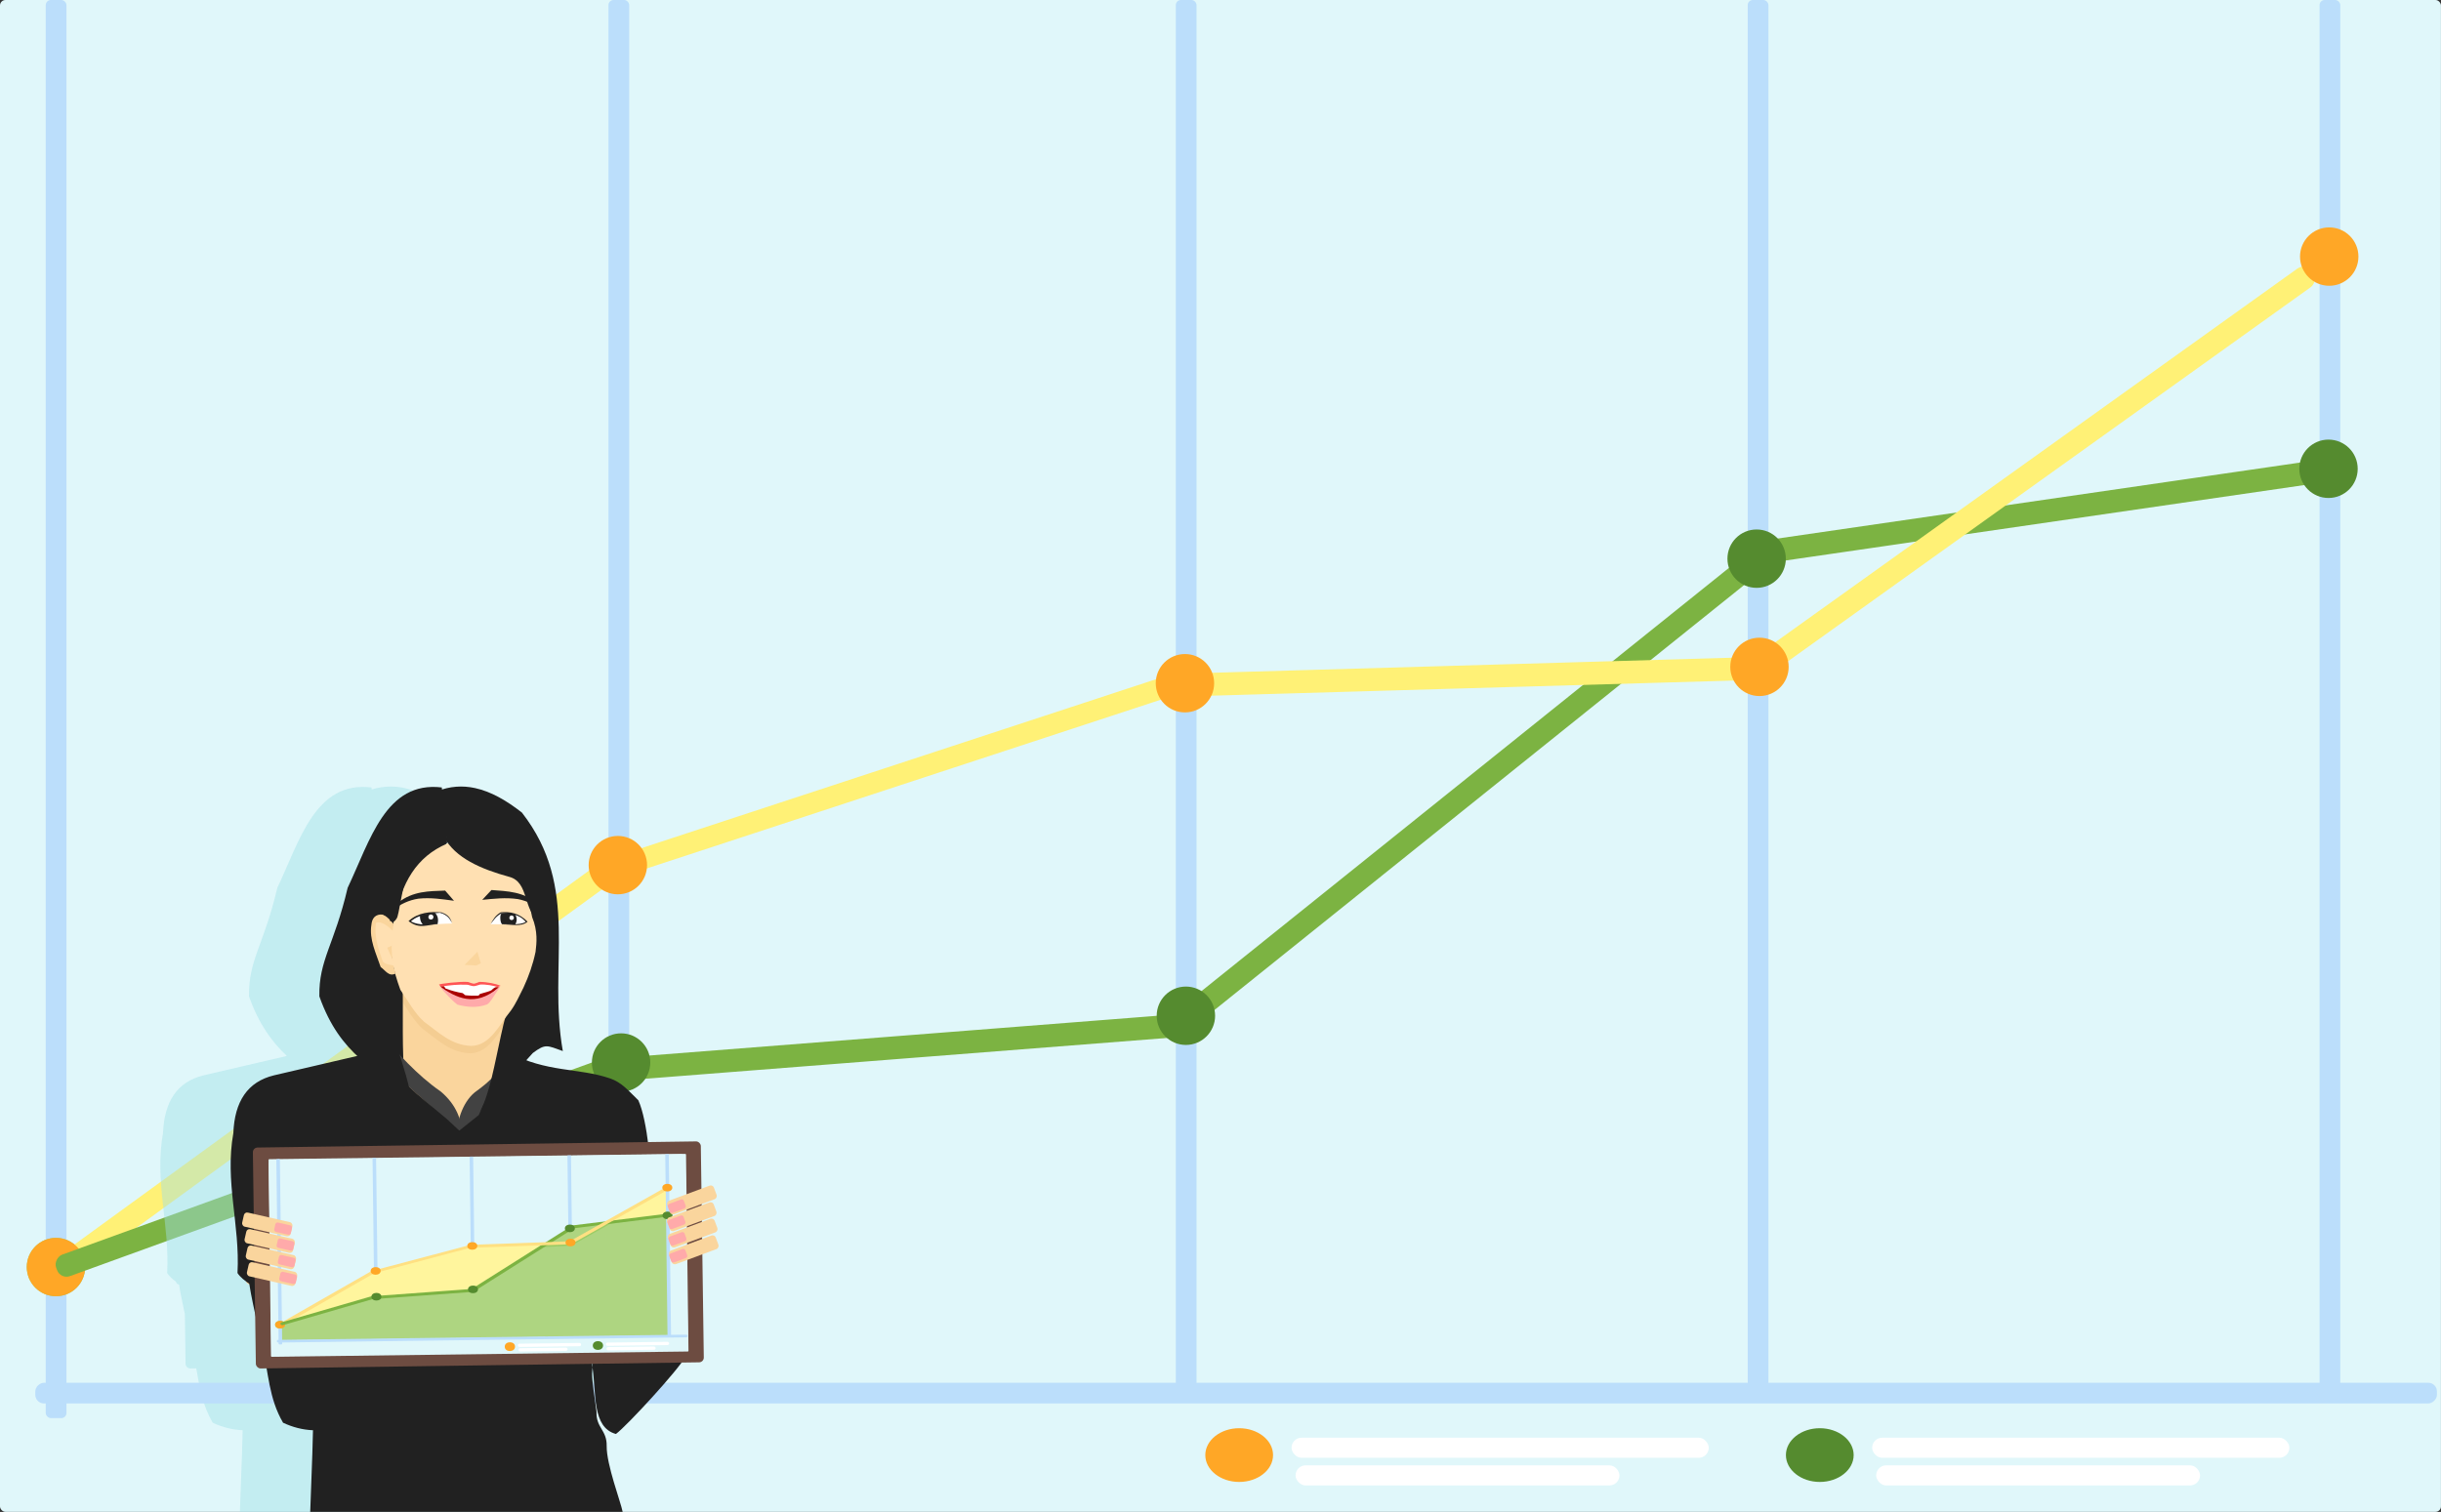 <?xml version="1.0" encoding="UTF-8"?>
<svg width="478.4mm" height="296.4mm" version="1.1" viewBox="0 0 1695.135 1050.236" xmlns="http://www.w3.org/2000/svg">
 <rect x="0" y="0" width="1695.135" height="1050.236" fill="#333333" stroke="none"/>
 <g transform="translate(548.51 707.58)">
  <g fill-rule="evenodd">
   <rect x="-548.51" y="-707.58" width="1695.1" height="1050.2" ry="3.781" fill="#e0f7fa"/>
   <rect x="-516.74" y="-707.58" width="14.375" height="985.08" ry="3.547" fill="#bbdefb"/>
   <rect x="-125.94" y="-707.58" width="14.375" height="968.23" ry="3.486" fill="#bbdefb"/>
   <rect x="268.04" y="-707.58" width="14.375" height="969.36" ry="3.49" fill="#bbdefb"/>
   <rect x="665.19" y="-707.58" width="14.375" height="973.85" ry="3.506" fill="#bbdefb"/>
   <rect x="1062.3" y="-707.58" width="14.375" height="971.6" ry="3.498" fill="#bbdefb"/>
   <circle cx="-509.64" cy="172.57" r="20.276" fill="#9ccc65"/>
   <rect transform="matrix(.144 .99 -.99 .144 0 0)" x="-231.19" y="-1118.3" width="15.886" height="418.37" ry="7.02" fill="#7cb342"/>
   <rect transform="matrix(.626 .78 -.78 .626 0 0)" x="163.98" y="-733.13" width="15.886" height="532.69" ry="7.943" fill="#7cb342"/>
   <circle cx="671.37" cy="-319.51" r="20.276" fill="#558b2f"/>
   <circle cx="1068.5" cy="-381.94" r="20.276" fill="#558b2f"/>
   <rect transform="matrix(.588 .809 -.809 .588 0 0)" x="-165.15" y="37.525" width="15.886" height="473.41" ry="7.943" fill="#fff176"/>
   <circle cx="-509.64" cy="172.57" r="20.276" fill="#ffa726"/>
   <rect transform="matrix(.312 .95 -.95 .312 0 0)" x="-144.67" y="-337.76" width="14.553" height="433.69" ry="7.277" fill="#fff176"/>
   <rect transform="matrix(.029 1 -1 .029 0 0)" x="-231.54" y="-680.22" width="15.886" height="393.98" ry="6.61" fill="#fff176"/>
   <rect transform="matrix(.582 .813 -.813 .582 0 0)" x="185.77" y="-1162.6" width="15.886" height="473.41" ry="7.943" fill="#fff176"/>
   <rect transform="matrix(.341 .94 -.94 .341 0 0)" x="-18.216" y="119.63" width="15.886" height="418.37" ry="7.02" fill="#7cb342"/>
   <path d="m-277.28-161.22c-4.316 6e-3 -8.692 0.658-13.136 2.047l-0.137-1.417c-38.895-4.671-49.655 36.602-65.385 69.756-9.238 39.59-20.066 49.927-19.647 75.366 6.986 19.693 16.076 31.751 26.29 41.391l-57.793 13.474c-18.336 4.414-27.348 18.163-28.211 40.072-6.092 33.857 4.723 63.753 2.875 97.237 1.267 2.011 3.413 4.04 6.138 6.04 0.221 1.065 1.093 1.878 2.158 2.02 0.673 4.803 2.317 12.804 4.005 20.504l0.484 34.488c0.025 1.812 1.505 3.251 3.317 3.225l4.117-0.058c2.265 13.431 4.343 25.613 11.422 37.777 7.076 3.332 14.055 4.941 20.784 5.211-0.046 3.33-0.211 9.195-0.453 16.478-0.552 16.638-1.318 36.437-1.467 40.265h216.97c-1.198-6.52-11.318-32.954-11.093-45.744 0.199-11.335-7.446-12.475-7.061-23.768-1.571-11.859-3.067-21.138-3.09-26.465l0.289-4.463c-0.124-0.832-0.263-1.647-0.413-2.453l0.267-3e-3 0.197 1.683-0.049 0.773c2.676 18.034-0.38 41.841 16.283 46.316 6.913-5.119 36.124-36.687 45.624-49.641l12.18-0.17c1.812-0.025 3.251-1.505 3.225-3.317l-1.001-71.579 9.824-3.652c1.198-0.446 1.805-1.769 1.359-2.967l-1.894-5.093c-0.446-1.198-1.769-1.803-2.967-1.358l-6.473 2.407-0.015-1.186 9.239-3.436c1.198-0.446 1.805-1.769 1.359-2.967l-1.894-5.091c-0.446-1.198-1.769-1.805-2.967-1.359l-5.888 2.188-0.012-0.889 8.748-3.251c1.198-0.446 1.805-1.769 1.359-2.967l-1.892-5.093c-0.446-1.198-1.77-1.805-2.969-1.359l-5.395 2.006-0.012-0.888 9.041-3.362c1.198-0.446 1.803-1.769 1.358-2.967l-1.892-5.091c-0.446-1.198-1.769-1.805-2.967-1.359l-5.689 2.115-0.416-29.701c-0.025-1.812-1.504-3.251-3.316-3.225l-33.402 0.467c-1.478-11.184-3.635-22.258-6.704-29.027-7.408-7.198-11.55-12.429-19.807-15.238-18.528-6.303-36.825-4.736-58.018-12.532l4.52-5.025c8.954-6.735 9.999-5.264 20.879-1.402-10.608-60.175 12.532-113.12-28.415-165.66-10.6-8.299-21.383-14.598-32.523-17.01-3.249-0.704-6.528-1.076-9.843-1.072zm-9.616 38.521c0.215 0.304 0.435 0.605 0.659 0.903-0.462 0.19-0.918 0.384-1.37 0.582 0.257-0.293 0.509-0.586 0.769-0.878l-0.058-0.607z" fill="#9fdfe7" fill-opacity=".447"/>
   <rect transform="matrix(.078 .997 -.997 .078 0 0)" x="17.926" y="-276.67" width="15.886" height="392.53" ry="6.586" fill="#7cb342"/>
   <circle cx="-119.45" cy="-106.63" r="20.276" fill="#ffa726"/>
   <circle cx="274.37" cy="-232.99" r="20.276" fill="#ffa726"/>
   <circle cx="673.34" cy="-244.35" r="20.276" fill="#ffa726"/>
   <circle cx="1069" cy="-529.35" r="20.276" fill="#ffa726"/>
   <circle cx="-117.2" cy="30.493" r="20.276" fill="#558b2f"/>
   <circle cx="275.03" cy="-1.996" r="20.276" fill="#558b2f"/>
   <rect transform="rotate(90)" x="252.94" y="-1143.8" width="14.375" height="1667.8" ry="6.005" fill="#bbdefb"/>
   <ellipse cx="312.03" cy="303.18" rx="23.525" ry="18.66" fill="#ffa726"/>
   <rect x="348.4" y="291.11" width="289.73" height="13.965" ry="6.982" fill="#fff"/>
   <rect x="351.18" y="310.31" width="224.93" height="13.965" ry="6.982" fill="#fff"/>
   <ellipse cx="715.23" cy="303.18" rx="23.525" ry="18.66" fill="#558b2f"/>
   <rect x="751.6" y="291.11" width="289.73" height="13.965" ry="6.982" fill="#fff"/>
   <rect x="754.38" y="310.31" width="224.93" height="13.965" ry="6.982" fill="#fff"/>
   <path d="m-269.32-28.662-4.197 63.564-23.67 11.255 17.03 79.597 53.923 43.294 55.195-51.21 16.178-76.201-46.96-13.686 6.914-53.869-30.758 32.933z" fill="#fad59d"/>
   <path d="m-221.98 24.07c13.119-0.183 19.466-14.74 27.398-24.406 3.68-5.092 5.794-10.178 8.887-16.204 3.619-7.868 6.41-15.629 8.32-24.678 0.749-6.015 1.698-14.329-2.377-24.179-4.976-27.171-19.455-50.516-50.366-53.986-24.374 6.623-36.928 23.218-42.908 46.06-1.713 7.477-3.295 12.743-4.919 18.713-1.065 13.613 1.658 25.845 6.69 39.728 5.369 7.626 9.607 16.049 16.552 22.248 9.532 6.814 18.862 16.425 32.722 16.703z" fill="#f4cd92"/>
   <path d="m-241.71-160.59c-38.895-4.671-49.653 36.602-65.384 69.755-9.238 39.59-20.066 49.927-19.648 75.366 14.817 41.768 39.089 49.2 63.501 72.036-1.152-5.66-2.561-11.528-4.284-17.644-1.925-12.063-0.967-47.264-1.349-59.214-0.413-12.926-8.799-14.584-6.459-27.308 4.672-25.401 15.813-50.327 37.339-74.493z" fill="#212121"/>
   <path d="m-284.85 9.885-1.879 17.488 58.768 52.831c0.386-9.167-3.498-20.38-14.538-29.614-16.966-11.777-29.519-26.55-42.351-40.705z" fill="#424242"/>
   <path d="m-190.27 19.469 9.341 19.791-49.908 40.704c-0.641-9.153 4.32-23.732 13.711-30.006 16.633-12.243 14.422-15.984 26.857-30.489z" fill="#424242"/>
   <rect transform="matrix(.998 -.066 .095 .995 0 0)" x="-393.35" y="117.48" width="10.625" height="42.23" ry="2.482" fill="#fad59d"/>
   <path d="m-285.84 22.513-72.409 16.88c-18.336 4.414-27.349 18.163-28.212 40.072-6.092 33.857 4.723 63.753 2.875 97.238 6.772 10.751 38.664 22.011 50.003 26.657 6.966 13.603 0.1-0.363 0.32 19.304 0.114 10.15 2.177 53.287 2.134 61.801-0.015 2.928-0.214 9.803-0.484 17.922-0.552 16.638-1.319 36.437-1.468 40.265h216.97c-1.198-6.52-11.317-32.954-11.092-45.744 0.199-11.335-7.447-12.474-7.062-23.768-1.571-11.859-3.067-21.137-3.089-26.464l0.289-4.463c-0.691-4.654-1.757-8.93-3.65-12.383-6.949-16.686-3.906-33.497-3.477-49.877l-2.782-23.838c2.58 7.795 2.993 15.765 2.782 23.838l7.177 61.488-0.05 0.772c2.676 18.034-0.379 41.841 16.284 46.317 7.748-5.737 43.527-44.72 48.145-53.458-1.615-16.579 15.448-30.173 9.919-46.856-6.795-22.647-22.763-47.264-33.099-70.005-0.419-12.799-2.846-47.007-9.414-61.494-7.408-7.198-11.549-12.428-19.807-15.237-22.034-7.496-43.74-3.855-70.381-18.077l-20.676 43.626-13.458 10.756-8.623-8.038c-18.519-15.329-37.616-30.567-47.66-47.232z" fill="#212121"/>
   <path d="m-218.6-160.15c-8.665-1.876-17.546-1.402-26.725 2.312 6.443 6.562-3.215 22.916 3.076 29.537 6.018 6.334 28.003 2.93 33.443 9.493 18.526 22.349 28.762 46.638 29.591 75.971-22.804 28.112-22.253 81.17-35.937 107.47l36.611-40.711c8.954-6.735 9.999-5.264 20.879-1.402-10.608-60.175 12.532-113.12-28.415-165.66-10.6-8.299-21.383-14.598-32.523-17.01z" fill="#212121"/>
   <path d="m-221.21 18.93c13.119-0.183 19.466-14.74 27.398-24.406 3.68-5.092 5.794-10.178 8.887-16.204 3.619-7.868 6.41-15.629 8.32-24.678 0.749-6.015 1.698-14.329-2.377-24.179-4.976-27.171-19.455-50.516-50.366-53.986-24.374 6.623-36.928 23.218-42.909 46.06-1.713 7.477-3.295 12.743-4.919 18.713-1.065 13.613 1.658 25.845 6.69 39.728 5.369 7.626 9.607 16.049 16.552 22.248 9.532 6.814 18.862 16.425 32.722 16.703z" fill="#ffe0b2"/>
   <path d="m-239.38-88.937 6.14 7.064c-8.095-1.104-16.154-2.366-24.707-1.459-6.732 1.019-12.245 3.803-17.19 7.409l2.798-4.43c10.649-8.424 21.825-8.148 32.958-8.584z" fill="#212121"/>
   <path d="m-234.66-66.044c-10.097-0.06-22.597 2.421-28.47-1.326 5.553-6.656 19.215-6.603 21.533-6.157 5.086 2.276 6.38 4.85 6.936 7.483z" fill="#fff"/>
   <path d="m-207.87-65.521c1.732-3.126 3.854-6.017 7.852-7.767 6.085-0.332 12.017 0.002 16.619 6.177-4.3 2.808-16.112 1.179-24.471 1.589z" fill="#fff"/>
   <path d="m-240.29-126.29c8.022 14.784 25.833 22.421 45.233 27.741 14.484 3.667 9.252 24.024 21.78 31.354-5.583-52.485-37.701-62.001-67.014-59.096z" fill="#212121"/>
   <path d="m-273.87-31.304c-4.605 2.422-7.069-2.311-10.287-4.525-3.275-9.671-8.03-19.262-6.461-29.195 0.431-4.531 2.399-7.682 8.236-7.363 3.389 2.23 5.474 4.46 7.12 6.691-1.637 11.311-2.132 22.79 1.392 34.394z" fill="#fad59d"/>
   <path d="m-246.61-73.653c2.557 2.376 2.568 5.373 1.987 8.012-2.965 0.176-7.325 0.461-10.214 0.303-1.806-1.918-2.109-4.39-2.023-6.152 3.33-1.514 7.302-1.668 10.25-2.163z" fill="#212121"/>
   <circle transform="matrix(.975 .222 -.222 .975 0 0)" cx="-258.73" cy="-13.477" r="1.757" fill="#fff"/>
   <path d="m-200.01-73.25c-1.945 0.988-0.936 8.269 0.584 7.681l8.774 0.1c1.457-2.729 1.135-5.003-0.249-7.007-2.935-0.896-6.009-0.913-9.109-0.773z" fill="#212121"/>
   <circle transform="matrix(.975 .222 -.222 .975 0 0)" cx="-203.97" cy="-25.403" r="1.57" fill="#fff"/>
   <path d="m-240.99-20.549 9.17 7.829 10.221 1.585 9.663-1.524 10.119-9.31-2.22 0.156-38.794-0.795z" fill="#a00"/>
   <path d="m-240.68-23.235c12.566-1.396 26.647-1.613 37.291 0.293-0.807 1.188-2.426 1.599-3.815 3.217-1.403 0.832-5.055 1.689-8.037 2.587l-0.928 1.13c-2.957 0.123-5.994 0.119-9.259-0.248l-1.758-1.444c-4.128-0.712-8.118-1.758-11.93-3.241z" fill="#fff"/>
   <path d="m-242.83-22.717-0.785-0.887c-0.287-0.592 15.262-2.416 20.146-1.865 2.839 1.143 4.112 1.148 4.112 1.148 1.402-0.186 2.605-0.794 3.751-1.2 5.564 0.014 11.55 1.286 14.74 2.737l-2.026 0.808c-2.879-0.894-8.29-1.982-12.19-1.686-1.108 0.274-3.105 1.075-4.389 1.107-1.573-0.029-2.797-0.671-4.283-0.976-7.162-0.306-11.858 0.297-18.48 1.212z" fill="#f55"/>
   <path d="m-243.76-22.904c12.275 8.814 24.996 14.938 40.894 1.839l0.561-0.748 0.968-0.82-0.099 0.84c-2.983 3.993-6.577 11.022-8.948 11.977-6.678 2.429-13.614 1.93-20.447 0.109-4.694-3.608-8.687-8.409-12.929-13.198z" fill="#faa"/>
   <path d="m-375.62 181.37c0 6.764 9.019 44.343 9.019 44.343 4.637 20.709 4.678 37.838 14.656 54.986 13.698 6.45 27.042 6.491 38.882 2.722l-17.462-56.956-4.509-45.095z" fill="#212121"/>
   <rect transform="matrix(1 -.014 .014 1 0 0)" x="-374.12" y="84.356" width="311.07" height="153.46" ry="3.271" fill="#6d4c41"/>
   <rect transform="matrix(1 -.014 .014 1 0 0)" x="-363.19" y="93.075" width="289.23" height="136.31" ry="2.906" fill="#fff"/>
   <g transform="matrix(.786 -.01 .01 .8 552.96 527.25)">
    <rect x="-1157.1" y="-551.47" width="368.86" height="171.59" ry=".618" fill="#e0f7fa"/>
    <path d="m-805.13-521.81-54.674 29.673 54.674-5.935z" fill="#fff59d"/>
    <path d="m-1063.6-452.62-85.358 45.709 85.358-23.739 85.863-4.798 64.145-39.648-64.902 1.263z" fill="#fff59d"/>
    <path d="m-862.08-491.76c-0.631 0.126-29.042 2.652-29.168 3.283-0.126 0.631-21.971 13.511-21.971 13.511l21.971-0.379z" fill="#aed581"/>
    <path d="m-860.06-492.77-30.81 17.93-23.486-0.505-0.505 82.075 57.831-0.505z" fill="#aed581"/>
    <path d="m-860.36-492.99v98.929l56.071 0.357-1.071-105.36z" fill="#aed581"/>
    <path d="m-913.21-475.14v81.071h-236.07l1.429-13.571 85.714-23.214 85-4.643z" fill="#aed581"/>
    <rect x="-1150.2" y="-551.47" width="3.128" height="160.94" ry=".579" fill="#bbdefb"/>
    <rect x="-1065.2" y="-551.47" width="3.128" height="98.356" ry=".354" fill="#bbdefb"/>
    <rect x="-979.43" y="-551.47" width="3.128" height="77.867" ry=".28" fill="#bbdefb"/>
    <rect x="-893.01" y="-551.47" width="3.128" height="64.464" ry=".232" fill="#bbdefb"/>
    <rect x="-806.59" y="-551.47" width="3.128" height="158.74" ry=".572" fill="#bbdefb"/>
    <ellipse cx="-1148.7" cy="-407.67" rx="4.412" ry="3.313" fill="#9ccc65"/>
    <path d="m-891.76-475.85-21.213 1.01-3.662 2.778 26.011-1.01 36.871-19.698-6.44 0.505z" fill="#9ccc65"/>
    <rect transform="matrix(.19 .982 -.994 .108 0 0)" x="-585.7" y="697.07" width="2.616" height="90.624" ry="1.52" fill="#7cb342"/>
    <rect transform="matrix(.73 .683 -.856 .516 0 0)" x="-914.25" y="260.76" width="2.963" height="105.54" ry="1.574" fill="#7cb342"/>
    <ellipse cx="-891.67" cy="-488.07" rx="4.412" ry="3.313" fill="#558b2f"/>
    <ellipse cx="-805.26" cy="-498.27" rx="4.412" ry="3.313" fill="#558b2f"/>
    <rect transform="matrix(.695 .719 -.878 .479 0 0)" x="-942.99" y="466.7" width="2.922" height="94.931" ry="1.593" fill="#ffe082"/>
    <ellipse cx="-1148.7" cy="-407.67" rx="4.412" ry="3.313" fill="#ffa726"/>
    <rect transform="matrix(.401 .916 -.971 .24 0 0)" x="-706.35" y="715.25" width="2.466" height="92.34" ry="1.549" fill="#ffe082"/>
    <rect transform="matrix(.039 .999 -1 .022 0 0)" x="-496.51" y="872.12" width="2.596" height="85.712" ry="1.438" fill="#ffe082"/>
    <rect transform="matrix(.69 .724 -.881 .473 0 0)" x="-873.25" y="234.07" width="2.916" height="95.108" ry="1.596" fill="#ffe082"/>
    <rect transform="matrix(.434 .901 -.965 .262 0 0)" x="-707.88" y="783.51" width="2.709" height="88.703" ry="1.488" fill="#7cb342"/>
    <rect transform="matrix(.104 .995 -.998 .059 0 0)" x="-493.88" y="927.58" width="2.602" height="85.299" ry="1.431" fill="#7cb342"/>
    <ellipse cx="-1063.7" cy="-453.29" rx="4.412" ry="3.313" fill="#ffa726"/>
    <ellipse cx="-978.05" cy="-473.93" rx="4.412" ry="3.313" fill="#ffa726"/>
    <ellipse cx="-891.24" cy="-475.79" rx="4.412" ry="3.313" fill="#ffa726"/>
    <ellipse cx="-805.14" cy="-522.35" rx="4.412" ry="3.313" fill="#ffa726"/>
    <ellipse cx="-1063.3" cy="-430.89" rx="4.412" ry="3.313" fill="#558b2f"/>
    <ellipse cx="-977.91" cy="-436.19" rx="4.412" ry="3.313" fill="#558b2f"/>
    <rect transform="rotate(90)" x="-394.54" y="788.87" width="2.349" height="362.91" ry="1.307" fill="#bbdefb"/>
    <ellipse cx="-945.95" cy="-386.06" rx="4.538" ry="3.818" fill="#ffa726"/>
    <rect x="-938.93" y="-388.53" width="55.893" height="2.857" ry="1.429" fill="#fff"/>
    <rect x="-938.39" y="-384.6" width="43.393" height="2.857" ry="1.429" fill="#fff"/>
    <ellipse cx="-868.16" cy="-386.06" rx="4.538" ry="3.818" fill="#558b2f"/>
    <rect x="-861.15" y="-388.53" width="55.893" height="2.857" ry="1.429" fill="#fff"/>
    <rect x="-860.61" y="-384.6" width="43.393" height="2.857" ry="1.429" fill="#fff"/>
   </g>
   <path d="m-217-46.446 2.401 7.984-3.018 1.548-8.27-0.39z" fill="#fad59d"/>
   <path d="m-241.53-73.64c-0.337-0.031-0.457-0.155-0.799-0.183-7.019-0.563-15.553-0.159-22.487 6.071 7.822 6.067 13.342 2.172 20.415 2.204-6.282-0.502-12.544 1.455-18.762-2.041 5.53-5.001 14.25-5.548 21.632-6.05z" fill="#212121"/>
   <path d="m-241.87-73.728c4.699 1.455 6.373 4.187 7.14 7.254-1.36-3.099-3.529-5.777-8.335-7.079z" fill="#212121"/>
   <path d="m-207.82-65.69c1.668-3.015 3.285-6.052 7.073-8.161 6.232-0.574 12.657 0.396 18.609 6.516-4.463 3.869-11.432 1.765-17.981 1.857 5.544-0.771 11.563 1.06 16.747-1.698-4.918-5.78-10.859-5.623-16.694-6.086-4.03 2.063-5.591 4.913-7.753 7.572z" fill="#212121"/>
   <path d="m-207.22-89.339-6.403 6.827c8.131-0.797 16.232-1.755 24.745-0.525 6.689 1.273 12.093 4.263 16.898 8.053l-2.629-4.532c-10.323-8.82-21.502-8.967-32.611-9.823z" fill="#212121"/>
   <path d="m-301.94 24.096 39.446 33.793c-5.707-42.872-60.797-149.36-16.735-128.64-25.771-21.408-15.228 62.973-22.71 94.845z" fill="#212121"/>
   <path d="m-277.8-68c2.501 1.349 3.623 0.345 4.644-1.441 1.887-1.787 3.612-23.323 9.549-37.194-11.278 9.544-12.444 24.126-14.194 38.635z" fill="#212121"/>
   <rect transform="matrix(.975 .222 -.222 .975 0 0)" x="-339.39" y="214.94" width="34.569" height="10.036" ry="2.305" fill="#fad59d"/>
   <rect transform="matrix(.975 .222 -.222 .975 0 0)" x="-335.21" y="225.82" width="34.569" height="10.036" ry="2.305" fill="#fad59d"/>
   <rect transform="matrix(.975 .222 -.222 .975 0 0)" x="-331.86" y="236.69" width="34.569" height="10.036" ry="2.305" fill="#fad59d"/>
   <rect transform="matrix(.975 .222 -.222 .975 0 0)" x="-328.51" y="247.84" width="34.569" height="10.036" ry="2.305" fill="#fad59d"/>
   <rect transform="matrix(.975 .222 -.222 .975 0 0)" x="-316.67" y="217.03" width="11.848" height="6.691" ry="1.537" fill="#faa"/>
   <rect transform="matrix(.975 .222 -.222 .975 0 0)" x="-312.58" y="227.43" width="11.848" height="6.691" ry="1.537" fill="#faa"/>
   <rect transform="matrix(.975 .222 -.222 .975 0 0)" x="-309.2" y="238.48" width="11.848" height="6.691" ry="1.537" fill="#faa"/>
   <rect transform="matrix(.975 .222 -.222 .975 0 0)" x="-305.68" y="249.63" width="11.848" height="6.691" ry="1.537" fill="#faa"/>
   <rect transform="matrix(-.937 .348 .348 .937 0 0)" x="90.358" y="89.399" width="34.61" height="10.048" ry="2.308" fill="#fad59d"/>
   <rect transform="matrix(-.937 .348 .348 .937 0 0)" x="94.545" y="100.28" width="34.61" height="10.048" ry="2.308" fill="#fad59d"/>
   <rect transform="matrix(-.937 .348 .348 .937 0 0)" x="97.894" y="111.17" width="34.61" height="10.048" ry="2.308" fill="#fad59d"/>
   <rect transform="matrix(-.937 .348 .348 .937 0 0)" x="101.24" y="122.33" width="34.61" height="10.048" ry="2.308" fill="#fad59d"/>
   <rect transform="matrix(-.937 .348 .348 .937 0 0)" x="113.11" y="91.493" width="11.862" height="6.699" ry="1.539" fill="#faa"/>
   <rect transform="matrix(-.937 .348 .348 .937 0 0)" x="117.2" y="101.9" width="11.862" height="6.699" ry="1.539" fill="#faa"/>
   <rect transform="matrix(-.937 .348 .348 .937 0 0)" x="120.58" y="112.96" width="11.862" height="6.699" ry="1.539" fill="#faa"/>
   <rect transform="matrix(-.937 .348 .348 .937 0 0)" x="124.11" y="124.12" width="11.862" height="6.699" ry="1.539" fill="#faa"/>
   <path d="m-275.56-60.92c-2.95-2.76-8.394-7.472-11.837-5.543-1.423 9.589 1.74 18.159 4.697 26.775 2.044 2.292 6.305 2.436 8.549 3.006-1.19-3.946-3.421-7.604-5.449-12.589l3.382-1.503z" fill="#ffe0b2"/>
  </g>
 </g>
</svg>
